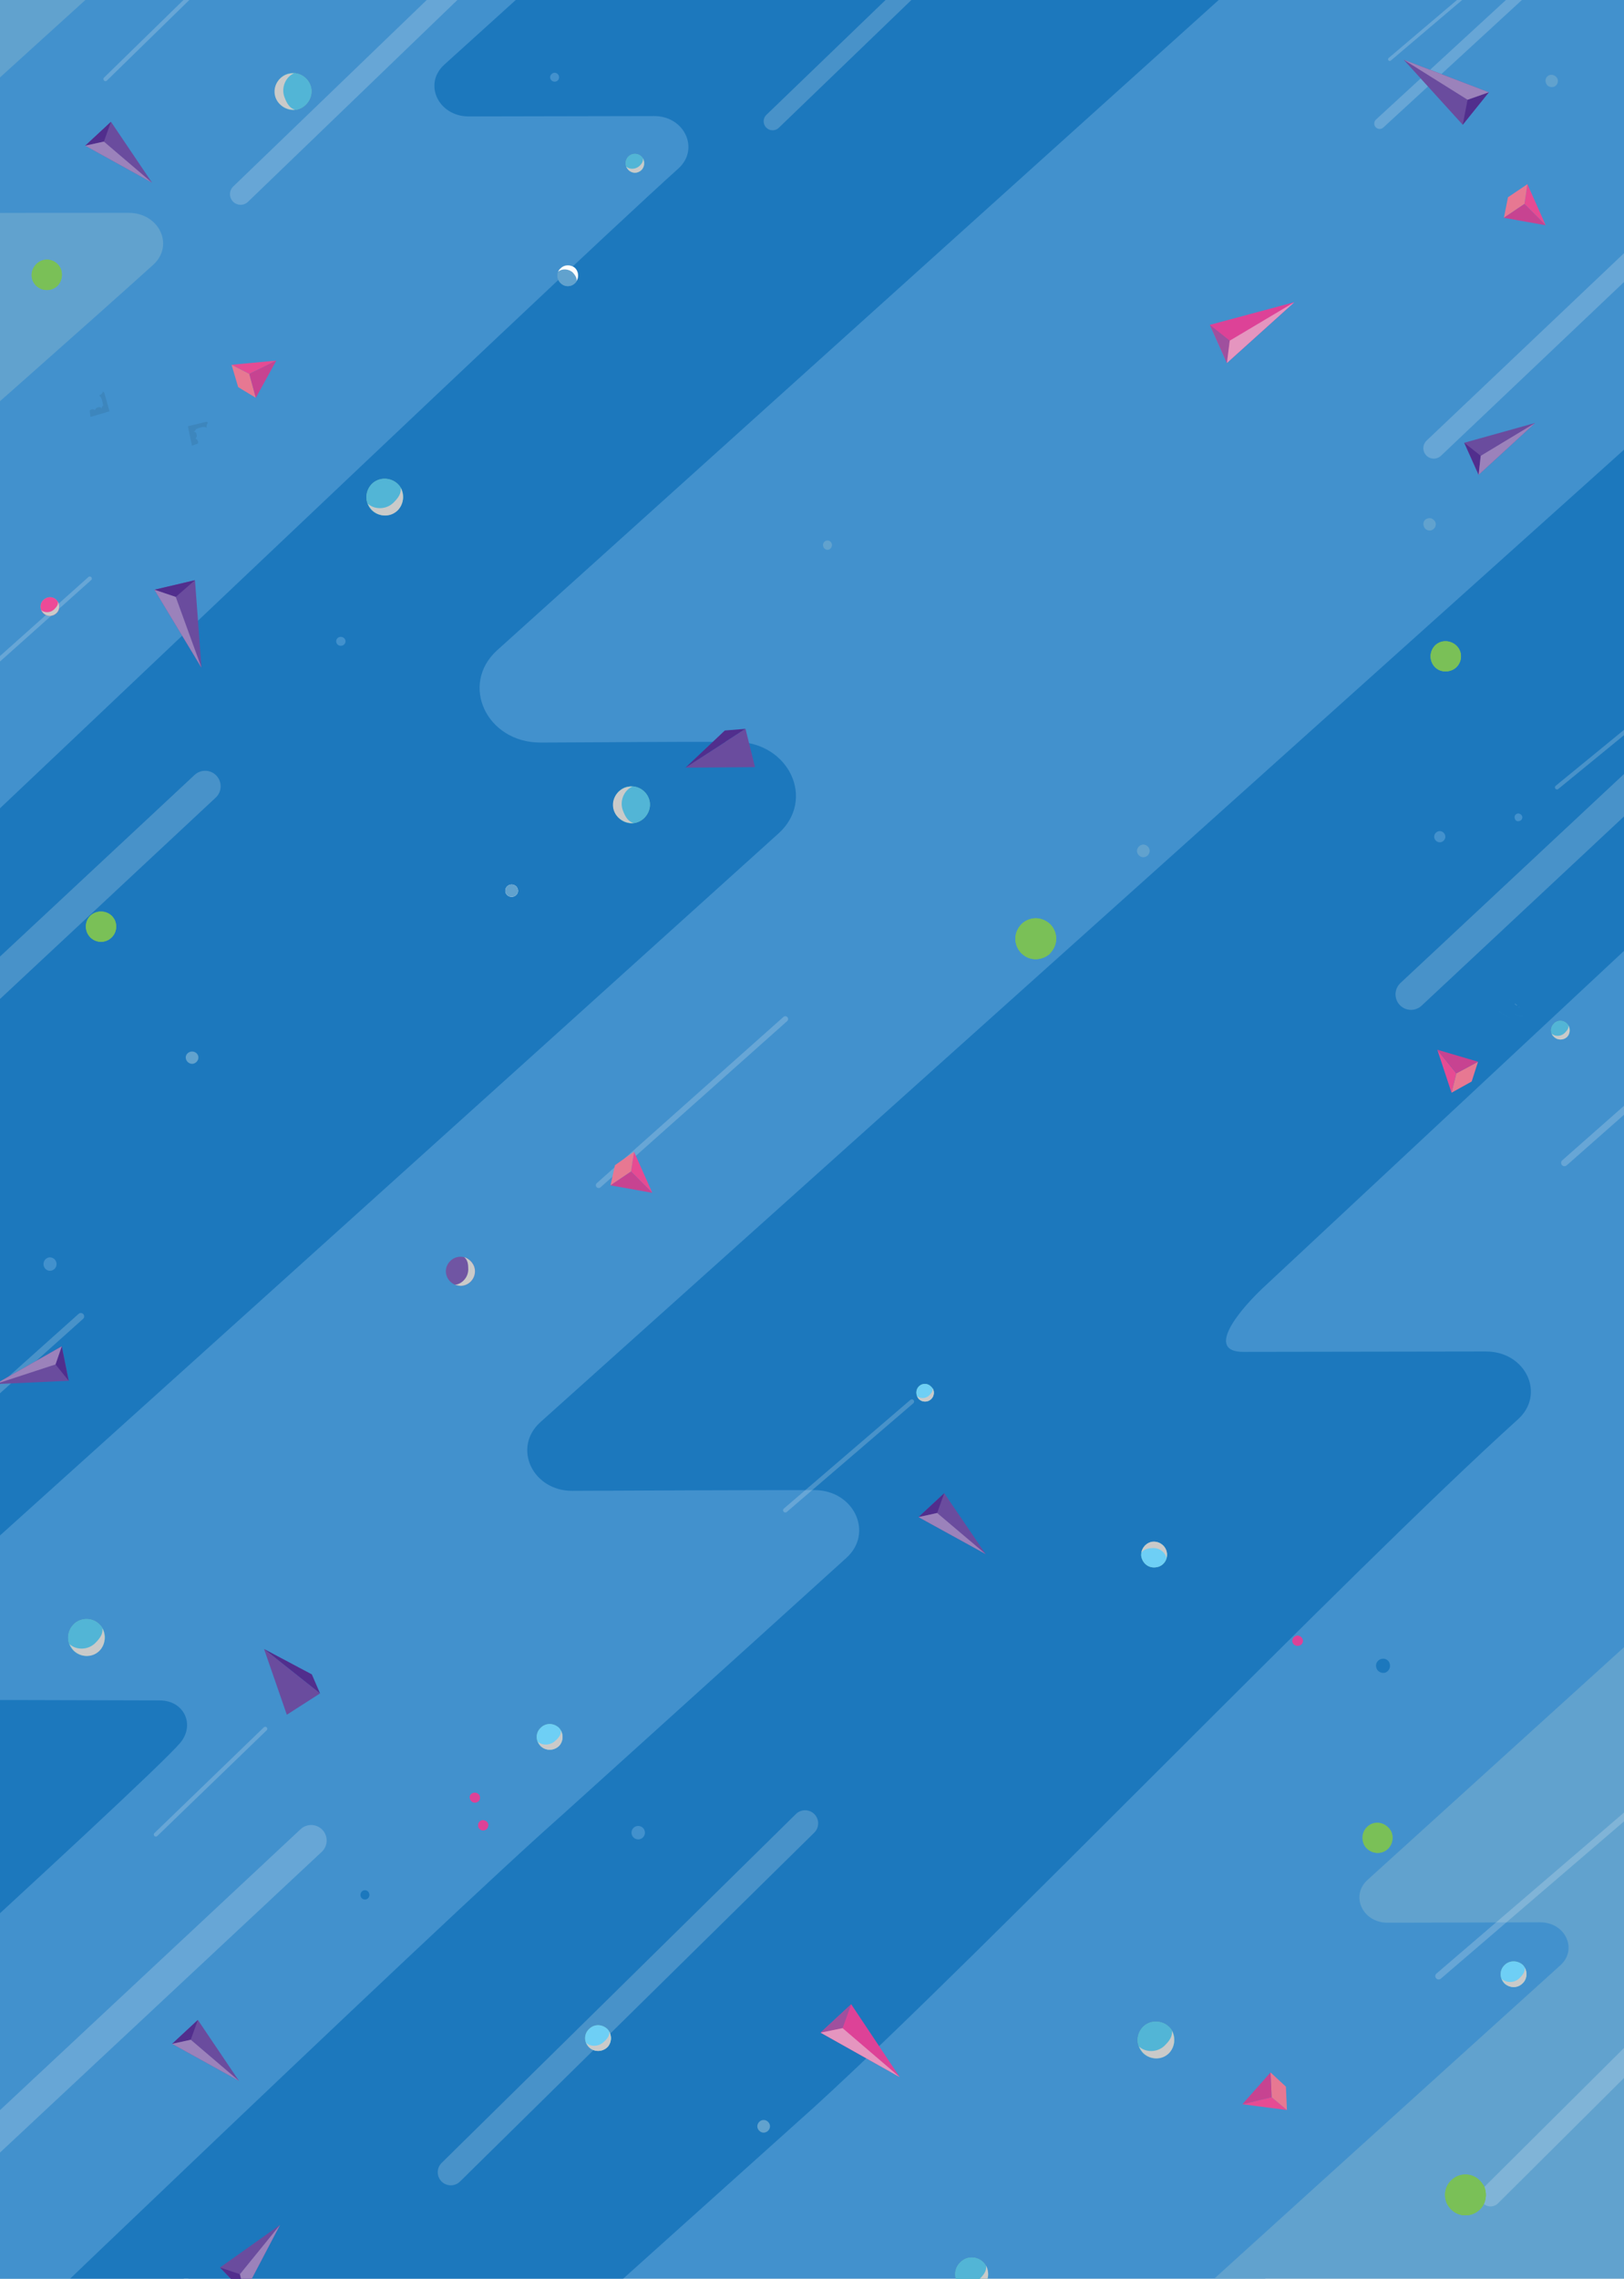 <svg xmlns="http://www.w3.org/2000/svg" width="435" height="610" fill="none" viewBox="0 0 435 610">
  <rect x="0" y="0" width="435" height="610" fill="#333333" stroke="none"/>
  <g class="Property 1=junio" clip-path="url(#a)">
    <path fill="#fff" d="M0 0h435v610H0z"/>
    <g class="Fondo" clip-path="url(#b)">
      <path fill="#FDFDFD" d="M0 0h435v610H0z"/>
      <path fill="#4291CD" d="M448 587.1H3V-23h445v610.1Z" class="fondo"/>
      <g class="ondas">
        <g class="&lt;Group&gt;">
          <g class="Clip path group">
            <mask id="c" width="448" height="626" x="-7" y="-6" class="c" maskUnits="userSpaceOnUse" style="mask-type:luminance">
              <g class="cp6">
                <path fill="#fff" d="M440.06 619.87H-6.12V-5.2h446.18v625.07Z" class="Vector"/>
              </g>
            </mask>
            <g class="&lt;Clip Group&gt;" mask="url(#c)">
              <path fill="#1C78BD" d="M-196.95 867.57c57.6-56.3 187.8-182.1 245.5-237.9 9.5-9.2 2.7-24.7-10.7-24.7-24.6 0-57.2.1-81.9.2-13.5.1-9.2-26.6.3-35.8l345.1-334.6c.2-.2 107.1-84 .4-51.7l-92.4-48c0 .3-153.2 151.7-153.4 152l-287.6 279.4c-9.4 9.2-2.6 24.7 10.9 24.7 24.7-.1 57.3-.3 81.9-.2 13.4 0 20.2 15.5 10.8 24.6-57.7 55.9-199.1 192.8-256.8 249.1l187.9 2.9Z" class="&lt;Path&gt;"/>
              <path stroke="#FDFDFD" stroke-linecap="round" stroke-width="2" d="m364.15 23.17 64.5-57.3" class="&lt;Path&gt;" opacity=".1"/>
              <path fill="#61A2CE" d="M-121.05 386.87c46.2-42.1 144.9-200.5 191.1-242.2 7.6-6.9 2.2-18.5-8.6-18.5-19.7 0 29.2 2.1 9.4 2.2-10.8 0-16.3-11.6-8.7-18.5l230.5-209c.2-.2.3-.434.3-.7l-150.6-2.1c0 .2-21.6.5-21.8.7l-137.3 77.1-93.3 131.9c-7.6 6.9 19.4 18.5 30.2 18.4 19.9 0 46-.1 65.7-.1 10.8 0 16.2 11.6 8.6 18.5-46.2 41.7-159.6 144.2-205.8 186.3l90.3 56Z" class="&lt;Path&gt;"/>
              <path fill="#1C78BD" d="M32.15 409.17c46.2-42.1 219.9-198.4 266.2-240.2 7.5-6.8 2.1-18.5-8.7-18.5-19.7 0-74.4.1-94.3.2-10.8 0-16.2-11.6-8.7-18.5l230.6-209c.2-.2-17.5-.4-17.5-.7 0 0-189.7-1.6-189.9-1.4l-233.5 209c-7.6 6.9 33.8 18.5 44.6 18.4 19.9 0-21.3-.1-1.6-.1 10.8 0 4.3 11.6-3.2 18.5-46.3 41.7-107.2 144.2-153.5 186.3l169.5 56Z" class="&lt;Path&gt;"/>
              <path fill="#4291CD" d="M333.05 615.27c56.7-51.7 212.5-193.7 269.2-245 9.3-8.4 2.6-22.6-10.6-22.6-24.2-.1-115.4 0-139.8.1-13.2.1-19.9-14.2-10.6-22.6l282.8-256.4c.2-.2.4-.6.4-.9l-184.8-2.6c0 .3-.1.6-.4.8l-282.8 256.5c-9.3 8.4-2.6 22.6 10.6 22.6 24.4-.1 14.8-.2 39-.2 13.3 0 19.9 14.3 10.6 22.7-56.7 51.2-212.5 193.3-269.2 245l285.6 2.6Z" class="&lt;Path&gt;"/>
              <path stroke="#FDFDFD" stroke-linecap="round" stroke-width="5.4" d="m241.85 527.47 83.4-74.2" class="&lt;Path&gt;" opacity=".2"/>
              <path fill="#61A2CE" d="M407.35 643.37c28.8-26.2 99.3-89.9 128.1-115.9 4.7-4.3 1.3-11.5-5.4-11.5-12.3 0-52.3 0-64.6.1-6.7 0-10.1-7.2-5.4-11.5l143.4-130.1c.133-.133.233-.267.3-.4l-93.8-1.3c0 .133-.067.267-.2.4l-143.4 130c-4.8 4.3-1.3 11.6 5.4 11.5 12.3 0 28.6-.1 40.8-.1 6.8 0 10.1 7.3 5.4 11.5-28.8 26-99.3 89.8-128.1 116l117.5 1.3Z" class="&lt;Path&gt;"/>
              <path fill="#4291CD" d="M-64.55 276.97c34.9-31.8 211.3-200.4 246.3-231.9 5.7-5.2 1.6-14-6.5-14-14.9 0-34.7.1-49.7.1-8.1 0-12.3-8.7-6.5-13.9l144.3-130.5c.2-.134.3-.3.3-.5l-113.9-1.7c0 .2-.067.4-.2.6l-174.2 157.9c-5.8 5.2-1.6 14 6.5 14 15-.1 37.7-.1 52.6-.1 8.2 0 12.3 8.7 6.6 13.9-35 31.6-123.7 109-158.6 140.8l53 65.3Zm739.2-489.5-32.9-88.8c0 .3-149.3 151.7-149.5 152l-359.1 323.4c-10.1 9.2-2.8 24.7 11.6 24.7 26.5-.1 25.8-.2 52.2-.2 14.4 0 21.7 15.5 11.5 24.6-60.1 54.3-244.6 220.4-244.6 220.4-4.7 4.2-1.3 11.5 5.4 11.4 12.3 0 61.2.2 73.5.2 6.7 0 9.6 6.7 5.4 11.5-9.7 11.2-134.1 123.9-134.1 123.9l74.7 26c9.8-8.9 16.1 15.9 35.2-.6l68.2-63.5c61.8-56.3 333.4-314.6 395.3-370.4 10.1-9.2-17.9-24.7-32.4-24.7-26.3 0-88 .1-114.5.2-14.4.1-21.7-15.5-11.6-24.6l369.9-334.6c.2-.2 90.2-43.2-24.2-10.9Z" class="&lt;Path&gt;"/>
              <path fill="#1C78BD" d="M218.15 563.97c45.6-41.6 142.7-142.7 188.4-184 7.5-6.7 2.2-18.2-8.5-18.2-19.5 0-45.3.1-64.9.1-10.6.1-1.2-11.4 6.3-18.2l227.7-212.4c.2-.2.3 5.6.3 5.3l-87.1-57c0 .3-335.7 301.2-335.7 301.2-7.4 6.8-2 18.3 8.6 18.3 19.6-.1 45.4-.2 64.9-.2 10.6 0 16 11.5 8.5 18.2-14.1 12.8-34.6 31.3-57.4 51.9-7.9 7.1-16 14.5-24.3 21.9-45.5 41.2-203.8 193.5-203.8 193.5l142.1.7 134.9-121.1Z" class="&lt;Path&gt;"/>
              <g class="&lt;Group&gt;">
                <g class="&lt;Group&gt;" opacity=".1" style="mix-blend-mode:multiply">
                  <path fill="#61A2CE" d="m407.85 272.07-.1-.1c-1.1-.3-2-.6-2.9-.7.9.2 1.9.4 3 .8Zm-6.2-1.4c-.1 0-.1.1-.1.1.4.3 1.6 1.1 3.3 2-1.8-1-3-1.9-3.2-2v-.1Zm2.5-3.4s.2.4.7 1c-.4-.5-.6-.9-.7-1Z" class="&lt;Path&gt;"/>
                </g>
                <g class="&lt;Group&gt;" opacity=".2">
                  <path fill="#FDFDFD" d="M406.95 269.67h-.1v-.1h.1c.067.067.067.1 0 .1Z" class="&lt;Path&gt;"/>
                </g>
                <g class="&lt;Group&gt;" opacity=".2">
                  <path fill="#FDFDFD" d="m406.25 269.17-.5-.4v-.1h.1l.5.4v.1h-.1Z" class="&lt;Path&gt;"/>
                </g>
              </g>
            </g>
          </g>
        </g>
      </g>
      <g class="decorados">
        <path fill="#FDFDFD" d="M138.75 238.47c0 .9-.8 1.6-1.7 1.6-.9 0-1.7-.7-1.7-1.6 0-1 .8-1.7 1.7-1.7.9 0 1.7.7 1.7 1.7Z" class="&lt;Path&gt;"/>
        <path fill="#61A2CE" d="M222.85 145.87c0 .7-.5 1.3-1.2 1.3s-1.2-.6-1.2-1.3c0-.6.5-1.2 1.2-1.2s1.2.6 1.2 1.2Z" class="&lt;Path&gt;"/>
        <path stroke="#FDFDFD" stroke-linecap="round" stroke-width="5.6" d="m384.05 119.97 64.3-61" class="&lt;Path&gt;" opacity=".2"/>
        <path stroke="#FDFDFD" stroke-linecap="round" stroke-width="4.8" d="m206.95 32.47 92.4-89" class="&lt;Path&gt;" opacity=".2"/>
        <path stroke="#FDFDFD" stroke-linecap="round" stroke-width="8.3" d="m377.95 266.17 112.6-105.2" class="&lt;Path&gt;" opacity=".2"/>
        <path stroke="#FDFDFD" stroke-linecap="round" stroke-width="2.9" d="m369.55 33.07 38.6-35.5" class="&lt;Path&gt;" opacity=".2"/>
        <g class="&lt;Group&gt;">
          <path fill="#61A2CE" d="M414.05 22.07c-.3-.9.3-1.8 1.1-2 .9-.2 1.8.3 2.1 1.2.2.9-.3 1.8-1.2 2-.9.2-1.8-.3-2-1.2Z" class="&lt;Path&gt;"/>
        </g>
        <g class="&lt;Group&gt;">
          <path fill="#61A2CE" d="M381.35 140.77c-.3-.9.2-1.8 1.1-2 .9-.3 1.8.3 2.1 1.2.2.8-.3 1.7-1.2 2-.9.2-1.8-.3-2-1.2Z" class="&lt;Path&gt;"/>
        </g>
        <g class="&lt;Group&gt;">
          <path fill="#4291CD" d="M405.75 219.07c-.2-.6.1-1.1.7-1.3.5-.1 1.1.2 1.3.8.1.5-.2 1.1-.8 1.2-.5.2-1.1-.1-1.2-.7Z" class="&lt;Path&gt;"/>
        </g>
        <g class="&lt;Group&gt;">
          <path fill="#4291CD" d="M217.85 299.17c-.2-.7.2-1.4 1-1.6.7-.2 1.4.2 1.6.9.2.8-.2 1.5-.9 1.7-.8.2-1.5-.2-1.7-1Z" class="&lt;Path&gt;"/>
        </g>
        <g class="&lt;Group&gt;">
          <path fill="#4291CD" d="M359.65 529.67c-.2-.7.2-1.4.9-1.6.8-.2 1.5.2 1.7.9.2.8-.2 1.5-1 1.7-.7.2-1.4-.2-1.6-1Z" class="&lt;Path&gt;"/>
        </g>
        <g class="&lt;Group&gt;">
          <path fill="#1C78BD" d="M368.65 446.37c-.3-1 .3-2 1.3-2.3 1-.3 2.1.3 2.3 1.3.3 1-.3 2.1-1.3 2.4-1 .2-2.1-.4-2.3-1.4Z" class="&lt;Path&gt;"/>
        </g>
        <path stroke="#FDFDFD" stroke-linecap="round" stroke-width="8.3" d="m-40.35 299.37 95.3-88.9m-73.2 377.1 101.6-94.9" class="&lt;Path&gt;" opacity=".2"/>
        <g class="&lt;Group&gt;">
          <g class="&lt;Group&gt;">
            <path fill="#61A2CE" d="M150.15 75.77a2.81 2.81 0 0 1-.1-3.9c1.1-1.1 2.9-1.1 4-.1 1.1 1.1 1.1 2.9 0 4s-2.8 1.1-3.9 0Z" class="&lt;Path&gt;"/>
            <path fill="#61A2CE" d="M150.15 75.77a2.81 2.81 0 0 1-.1-3.9c1.1-1.1 2.9-1.1 4-.1 1.1 1.1 1.1 2.9 0 4s-2.8 1.1-3.9 0Z" class="&lt;Path&gt;"/>
            <g class="&lt;Group&gt;" style="mix-blend-mode:multiply">
              <g class="&lt;Group&gt;">
                <path fill="#FDFDFD" d="M153.45 72.97c.6.7 1.1 1.4 1 2.2.6-1 .5-2.5-.4-3.4-1.1-1-2.9-1-3.9.1-.3.2-.5.6-.7.9 1-.9 2.8-.9 4 .2Z" class="&lt;Path&gt;"/>
              </g>
            </g>
          </g>
        </g>
        <path fill="#61A2CE" d="M138.75 238.47c0 .9-.8 1.6-1.7 1.6-.9 0-1.7-.7-1.7-1.6 0-1 .8-1.7 1.7-1.7.9 0 1.7.7 1.7 1.7Z" class="&lt;Path&gt;"/>
        <path fill="#4291CD" d="M140.95 434.87c0 .9-.8 1.7-1.7 1.7-.9 0-1.6-.8-1.6-1.7 0-.9.7-1.7 1.6-1.7.9 0 1.7.8 1.7 1.7Z" class="&lt;Path&gt;"/>
        <path fill="#61A2CE" d="M53.15 283.07c0 .9-.8 1.7-1.7 1.7-.9 0-1.7-.8-1.7-1.7 0-.9.8-1.6 1.7-1.6.9 0 1.7.7 1.7 1.6Zm153.1 286.1c0 .9-.8 1.7-1.7 1.7-.9 0-1.7-.8-1.7-1.7 0-.9.8-1.7 1.7-1.7.9 0 1.7.8 1.7 1.7Zm178.1 18.6c0 .9-.7 1.6-1.6 1.6-1 0-1.7-.7-1.7-1.6 0-1 .7-1.7 1.7-1.7.9 0 1.6.7 1.6 1.7Z" class="&lt;Path&gt;"/>
        <path fill="#4291CD" d="M387.15 223.97c0 .8-.7 1.5-1.5 1.5s-1.5-.7-1.5-1.5.7-1.5 1.5-1.5 1.5.7 1.5 1.5Z" class="&lt;Path&gt;"/>
        <path fill="#61A2CE" d="M307.95 227.77c0 .9-.8 1.7-1.7 1.7-.9 0-1.7-.8-1.7-1.7 0-.9.8-1.7 1.7-1.7.9 0 1.7.8 1.7 1.7Z" class="&lt;Path&gt;"/>
        <path fill="#4291CD" d="M71.95 102.37c0 1-.8 1.8-1.8 1.8s-1.8-.8-1.8-1.8.8-1.8 1.8-1.8 1.8.8 1.8 1.8Zm-56.8 236c0 1-.8 1.8-1.8 1.8-.9 0-1.7-.8-1.7-1.8s.8-1.8 1.7-1.8c1 0 1.8.8 1.8 1.8Zm157.6 152.2c0 1-.8 1.8-1.8 1.8s-1.8-.8-1.8-1.8.8-1.8 1.8-1.8 1.8.8 1.8 1.8Zm195.3-406.8c0 .7-.5 1.2-1.2 1.2-.6 0-1.2-.5-1.2-1.2s.6-1.2 1.2-1.2c.7 0 1.2.5 1.2 1.2Zm-218.3-63.1c0 .7-.5 1.2-1.2 1.2-.6 0-1.2-.5-1.2-1.2 0-.6.6-1.2 1.2-1.2.7 0 1.2.6 1.2 1.2Zm-96.5 11.5c0 .7-.5 1.2-1.2 1.2s-1.2-.5-1.2-1.2.5-1.2 1.2-1.2 1.2.5 1.2 1.2Zm39.3 139.5c0 .7-.6 1.2-1.3 1.2-.6 0-1.2-.5-1.2-1.2s.6-1.2 1.2-1.2c.7 0 1.3.5 1.3 1.2Z" class="&lt;Path&gt;"/>
        <path fill="#1C78BD" d="M98.95 507.27c0 .6-.5 1.2-1.2 1.2s-1.2-.6-1.2-1.2c0-.7.5-1.3 1.2-1.3s1.2.6 1.2 1.3Z" class="&lt;Path&gt;"/>
        <path stroke="#FDFDFD" stroke-linecap="round" stroke-width="1.1" d="m28.25 21.17 30.3-29.6m-63.4 189.1 28.9-25.8" class="&lt;Path&gt;" opacity=".2"/>
        <path stroke="#FDFDFD" stroke-linecap="round" stroke-width=".9" d="m372.25 15.87 19.8-16.8" class="&lt;Path&gt;" opacity=".2"/>
        <path stroke="#FDFDFD" stroke-linecap="round" stroke-width="1.5" d="m160.35 317.27 50-44.5" class="&lt;Path&gt;" opacity=".2"/>
        <path stroke="#FDFDFD" stroke-linecap="round" stroke-width="1.8" d="m419.05 311.27 49.9-44m-491.1 124.3 43.8-39.2m363.7 176.6 76.7-65.8" class="&lt;Path&gt;" opacity=".2"/>
        <path stroke="#FDFDFD" stroke-linecap="round" stroke-width="1.2" d="m210.35 404.27 33.9-29.1" class="&lt;Path&gt;" opacity=".2"/>
        <path stroke="#FDFDFD" stroke-linecap="round" stroke-width="1.1" d="m41.75 491.07 29.3-28.3" class="&lt;Path&gt;" opacity=".2"/>
        <path stroke="#FDFDFD" stroke-linecap="round" stroke-width="5.7" d="m64.45 51.97 92.4-89" class="&lt;Path&gt;" opacity=".2"/>
        <path stroke="#FDFDFD" stroke-linecap="round" stroke-width="1.1" d="m417.05 210.77 22-18" class="&lt;Path&gt;" opacity=".2"/>
        <path stroke="#FDFDFD" stroke-linecap="round" stroke-width="5.7" d="m399.25 587.77 89.5-89" class="&lt;Path&gt;" opacity=".2"/>
        <path stroke="#FDFDFD" stroke-linecap="round" stroke-width="7" d="m120.75 581.47 94.9-93.4" class="&lt;Path&gt;" opacity=".2"/>
      </g>
    </g>
    <g class="decorado" clip-path="url(#d)">
      <g class="&lt;Group&gt;">
        <path fill="#6A4C9E" d="m64 557-11-16.3-6.9 6.4L64 557Z" class="&lt;Path&gt;"/>
        <path fill="#512E8D" d="m53 540.7-1.9 5.3-5 1.1 6.9-6.4Z" class="&lt;Path&gt;"/>
        <path fill="#9B82BB" d="m64 557-12.9-11-5 1.1L64 557Z" class="&lt;Path&gt;"/>
      </g>
      <g class="&lt;Group&gt;">
        <path fill="#6A4C9E" d="m-1.243 370.499 19.644-.884-1.861-9.226-17.783 10.11Z" class="&lt;Path&gt;"/>
        <path fill="#512E8D" d="m18.401 369.615-3.53-4.386 1.668-4.84 1.862 9.226Z" class="&lt;Path&gt;"/>
        <path fill="#9B82BB" d="m-1.243 370.499 16.113-5.27 1.67-4.84-17.783 10.11Z" class="&lt;Path&gt;"/>
      </g>
      <g class="&lt;Group&gt;">
        <g class="&lt;Group&gt;">
          <g class="&lt;Group&gt;">
            <g class="&lt;Group&gt;" opacity=".4">
              <path fill="#050505" d="M24.026 109.9s.7-.7 1.4-.1c0 0 .1-.6.9-.8.8-.1.9.4.9.4s0-.6.4-.8c0 0 0-.4-.3-1.5s-.8-1.2-.8-1.2 1-.4 1-1.1l.4.3 1.4 5-5.1 1.5-.2-1.7Z" class="&lt;Path&gt;" opacity=".2" style="mix-blend-mode:multiply"/>
            </g>
          </g>
        </g>
        <g class="&lt;Group&gt;">
          <g class="&lt;Group&gt;">
            <g class="&lt;Group&gt;" opacity=".4">
              <g class="&lt;Group&gt;" opacity=".2" style="mix-blend-mode:multiply">
                <g class="&lt;Group&gt;">
                  <path fill="#050505" d="M53.026 118.7s.2-1-.7-1.3c0 0 .6-.4.3-1.2-.2-.8-.8-.6-.8-.6s.6-.3.6-.7c0 0 .3-.2 1.4-.5 1.1-.3 1.5.1 1.5.1s-.1-1 .4-1.3l-.4-.3-5 1.2 1.1 5.2 1.6-.6Z" class="&lt;Path&gt;"/>
                </g>
              </g>
            </g>
          </g>
        </g>
      </g>
      <g class="&lt;Group&gt;">
        <path fill="#DD4297" d="M346.226 438.9c-.2.7.2 1.4 1 1.6.7.2 1.5-.2 1.7-.9.2-.8-.3-1.5-1-1.7-.7-.2-1.5.2-1.7 1Z" class="&lt;Path&gt;"/>
      </g>
      <g class="&lt;Group&gt;">
        <path fill="#DD4297" d="M128.126 488.2c-.2.8.2 1.5.9 1.7.8.2 1.5-.2 1.7-1 .2-.7-.2-1.4-1-1.6-.7-.2-1.4.2-1.6.9Z" class="&lt;Path&gt;"/>
      </g>
      <g class="&lt;Group&gt;">
        <path fill="#DD4297" d="m241 556-13-19.5-8.2 7.6L241 556Z" class="&lt;Path&gt;"/>
        <path fill="#9F509E" d="m228 536.5-2.3 6.4-5.9 1.2 8.2-7.6Z" class="&lt;Path&gt;"/>
        <path fill="#E595BF" d="m241 556-15.3-13.1-5.9 1.2L241 556Z" class="&lt;Path&gt;"/>
      </g>
      <g class="&lt;Group&gt;">
        <path fill="#DD4297" d="m346.705 80.889-22.636 6.07 4.573 10.202 18.063-16.272Z" class="&lt;Path&gt;"/>
        <path fill="#9F509E" d="m324.069 86.958 5.327 4.23-.754 5.973-4.573-10.203Z" class="&lt;Path&gt;"/>
        <path fill="#E595BF" d="m346.705 80.889-17.309 10.298-.754 5.974 18.063-16.272Z" class="&lt;Path&gt;"/>
      </g>
      <g class="&lt;Group&gt;">
        <g class="&lt;Group&gt;">
          <path fill="#74C3AE" d="M144.826 462.5c-1.4 1.3-1.4 3.5-.1 4.8 1.4 1.4 3.6 1.4 4.9.1 1.4-1.3 1.4-3.5.1-4.9-1.4-1.3-3.5-1.4-4.9 0Z" class="&lt;Path&gt;"/>
          <path fill="#6ECFF5" d="M144.826 462.5c-1.4 1.3-1.4 3.5-.1 4.8 1.4 1.4 3.6 1.4 4.9.1 1.4-1.3 1.4-3.5.1-4.9-1.4-1.3-3.5-1.4-4.9 0Z" class="&lt;Path&gt;"/>
          <g class="&lt;Group&gt;" style="mix-blend-mode:multiply">
            <g class="&lt;Group&gt;">
              <path fill="#CACAC9" d="M148.826 465.9c.9-.8 1.5-1.6 1.4-2.7.7 1.3.6 3.1-.5 4.2-1.4 1.3-3.6 1.3-4.9 0-.3-.3-.6-.9-.8-1.2 1.2 1.1 3.4 1.1 4.8-.3Z" class="&lt;Path&gt;"/>
            </g>
          </g>
        </g>
      </g>
      <g class="&lt;Group&gt;">
        <path fill="#7AC057" d="M388.723 583.638c-2.2 2.1-2.2 5.599-.1 7.699 2.1 2.2 5.6 2.2 7.7.1 2.2-2.1 2.2-5.599.1-7.699-2.1-2.2-5.6-2.2-7.7-.1Z" class="&lt;Path&gt;"/>
        <path fill="#7AC057" d="M388.723 583.638c-2.2 2.1-2.2 5.599-.1 7.699 2.1 2.2 5.6 2.2 7.7.1 2.2-2.1 2.2-5.599.1-7.699-2.1-2.2-5.6-2.2-7.7-.1Z" class="&lt;Path&gt;"/>
        <g class="&lt;Group&gt;" style="mix-blend-mode:multiply">
          <g class="&lt;Group&gt;">
            <path fill="#7AC057" d="M395.123 589.138c1.3-1.3 2.4-2.6 2.2-4.4 1.1 2.1.9 4.999-.9 6.699-2.2 2.1-5.6 2.1-7.7-.1-.5-.4-1-1.3-1.3-1.8 1.9 1.7 5.5 1.801 7.7-.399Z" class="&lt;Path&gt;"/>
          </g>
        </g>
      </g>
      <g class="&lt;Group&gt;">
        <path fill="#7AC057" d="M280.194 246.567c-2.61-1.562-5.983-.631-7.449 1.952-1.562 2.609-.632 5.983 1.951 7.449 2.61 1.562 5.984.631 7.449-1.952 1.562-2.609.632-5.983-1.951-7.449Z" class="&lt;Path&gt;"/>
        <path fill="#7AC057" d="M280.194 246.567c-2.61-1.562-5.983-.631-7.449 1.952-1.562 2.609-.632 5.983 1.951 7.449 2.61 1.562 5.984.631 7.449-1.952 1.562-2.609.632-5.983-1.951-7.449Z" class="&lt;Path&gt;"/>
        <g class="&lt;Group&gt;" style="mix-blend-mode:multiply">
          <g class="&lt;Group&gt;">
            <path fill="#7AC057" d="M276.594 254.199c1.599.908 3.145 1.622 4.827.951-1.732 1.619-4.58 2.197-6.698.914-2.61-1.562-3.514-4.839-1.952-7.449.253-.588.987-1.31 1.39-1.732-1.134 2.284-.273 5.781 2.433 7.316Z" class="&lt;Path&gt;"/>
          </g>
        </g>
      </g>
      <g class="&lt;Group&gt;">
        <path fill="#7AC057" d="M366.148 489.048a4.077 4.077 0 0 0-.1 5.701c1.6 1.6 4.1 1.6 5.7.1 1.6-1.6 1.7-4.201.1-5.701-1.6-1.6-4.1-1.7-5.7-.1Z" class="&lt;Path&gt;"/>
        <g class="&lt;Group&gt;" style="mix-blend-mode:multiply">
          <g class="&lt;Group&gt;">
            <path fill="#7AC057" d="M370.848 493.149c1-1 1.8-2.001 1.6-3.201.9 1.5.7 3.601-.6 4.901-1.6 1.6-4.2 1.5-5.7-.1-.4-.3-.8-.9-.9-1.4 1.4 1.4 4 1.4 5.6-.2Z" class="&lt;Path&gt;"/>
          </g>
        </g>
      </g>
      <g class="&lt;Group&gt;">
        <path fill="#7AC057" d="M9.726 70.7c-1.6 1.6-1.7 4.1-.1 5.7 1.6 1.6 4.1 1.6 5.7.1 1.6-1.6 1.7-4.2.1-5.8-1.6-1.6-4.1-1.6-5.7 0Z" class="&lt;Path&gt;"/>
        <path fill="#7AC057" d="M9.726 70.7c-1.6 1.6-1.7 4.1-.1 5.7 1.6 1.6 4.1 1.6 5.7.1 1.6-1.6 1.7-4.2.1-5.8-1.6-1.6-4.1-1.6-5.7 0Z" class="&lt;Path&gt;"/>
        <g class="&lt;Group&gt;" style="mix-blend-mode:multiply">
          <g class="&lt;Group&gt;">
            <path fill="#7AC057" d="M14.426 74.8c1-1 1.8-2 1.6-3.3.8 1.6.7 3.7-.6 5-1.6 1.6-4.2 1.5-5.8-.1-.3-.3-.7-.9-.9-1.4 1.4 1.3 4.1 1.4 5.7-.2Z" class="&lt;Path&gt;"/>
          </g>
        </g>
      </g>
      <g class="&lt;Group&gt;">
        <path fill="#7AC057" d="M389.282 172.209c-1.968-1.117-4.404-.548-5.521 1.42a4.076 4.076 0 0 0 1.42 5.521c1.968 1.117 4.501.522 5.617-1.446 1.117-1.968.452-4.378-1.516-5.495Z" class="&lt;Path&gt;"/>
        <path fill="#7AC057" d="M389.282 172.209c-1.968-1.117-4.404-.548-5.521 1.42a4.076 4.076 0 0 0 1.42 5.521c1.968 1.117 4.501.522 5.617-1.446 1.117-1.968.452-4.378-1.516-5.495Z" class="&lt;Path&gt;"/>
        <g class="&lt;Group&gt;" style="mix-blend-mode:multiply">
          <g class="&lt;Group&gt;">
            <path fill="#7AC057" d="M386.58 177.83c1.23.698 2.407 1.204 3.607.665-1.33 1.197-3.381 1.659-4.98.752-1.967-1.117-2.563-3.65-1.446-5.618.21-.369.682-.914 1.11-1.24-.88 1.695-.259 4.325 1.709 5.441Z" class="&lt;Path&gt;"/>
          </g>
        </g>
      </g>
      <g class="&lt;Group&gt;">
        <path fill="#7AC057" d="M24.2 245.113c-1.6 1.6-1.6 4.2 0 5.8 1.5 1.5 4.1 1.6 5.7 0 1.6-1.6 1.6-4.1.1-5.7-1.6-1.6-4.2-1.6-5.8-.1Z" class="&lt;Path&gt;"/>
        <path fill="#7AC057" d="M24.2 245.113c-1.6 1.6-1.6 4.2 0 5.8 1.5 1.5 4.1 1.6 5.7 0 1.6-1.6 1.6-4.1.1-5.7-1.6-1.6-4.2-1.6-5.8-.1Z" class="&lt;Path&gt;"/>
        <g class="&lt;Group&gt;" style="mix-blend-mode:multiply">
          <g class="&lt;Group&gt;">
            <path fill="#7AC057" d="M29 249.213c1-1 1.7-1.9 1.6-3.2.8 1.5.7 3.601-.7 4.901-1.6 1.6-4.1 1.6-5.7 0-.3-.4-.7-1.001-.9-1.401 1.4 1.3 4 1.3 5.7-.3Z" class="&lt;Path&gt;"/>
          </g>
        </g>
      </g>
      <g class="&lt;Group&gt;">
        <path fill="#74C3AE" d="M99.624 129.524c-1.9 1.9-2 5-.1 7 1.9 1.9 5.1 1.9 7 0 1.9-1.9 2-5 .1-6.9-1.9-1.9-5.1-2-7-.1Z" class="&lt;Path&gt;"/>
        <path fill="#52B5D6" d="M99.624 129.524c-1.9 1.9-2 5-.1 7 1.9 1.9 5.1 1.9 7 0 1.9-1.9 2-5 .1-6.9-1.9-1.9-5.1-2-7-.1Z" class="&lt;Path&gt;"/>
        <g class="&lt;Group&gt;" style="mix-blend-mode:multiply">
          <g class="&lt;Group&gt;">
            <path fill="#CACAC9" d="M105.424 134.524c1.2-1.2 2.1-2.4 1.9-3.9 1 1.8.8 4.4-.8 6-1.9 1.9-5 1.8-6.9-.1-.4-.4-.9-1.2-1.1-1.7 1.7 1.6 4.9 1.7 6.9-.3Z" class="&lt;Path&gt;"/>
          </g>
        </g>
      </g>
      <g class="&lt;Group&gt;">
        <path fill="#74C3AE" d="M83.141 22.793c-.958-2.51-3.746-3.869-6.348-2.952-2.51.958-3.818 3.878-2.86 6.389.957 2.51 3.745 3.869 6.256 2.911 2.51-.958 3.91-3.837 2.952-6.348Z" class="&lt;Path&gt;"/>
        <path fill="#52B5D6" d="M83.141 22.793c-.958-2.51-3.746-3.869-6.348-2.952-2.51.958-3.818 3.878-2.86 6.389.957 2.51 3.745 3.869 6.256 2.911 2.51-.958 3.91-3.837 2.952-6.348Z" class="&lt;Path&gt;"/>
        <g class="&lt;Group&gt;" style="mix-blend-mode:multiply">
          <g class="&lt;Group&gt;">
            <path fill="#CACAC9" d="M76.207 26.043c.605 1.586 1.332 2.898 2.783 3.328-2.052.177-4.343-1.068-5.15-3.182-.957-2.51.401-5.3 2.912-6.257.529-.201 1.463-.33 2-.309-2.154.898-3.553 3.777-2.545 6.42Z" class="&lt;Path&gt;"/>
          </g>
        </g>
      </g>
      <g class="&lt;Group&gt;">
        <path fill="#DD4297" d="M346.226 438.9c-.2.7.2 1.4 1 1.6.7.2 1.5-.2 1.7-.9.2-.8-.3-1.5-1-1.7-.7-.2-1.5.2-1.7 1Z" class="&lt;Path&gt;"/>
      </g>
      <g class="&lt;Group&gt;">
        <path fill="#DD4297" d="M128.126 488.2c-.2.8.2 1.5.9 1.7.8.2 1.5-.2 1.7-1 .2-.7-.2-1.4-1-1.6-.7-.2-1.4.2-1.6.9Z" class="&lt;Path&gt;"/>
      </g>
      <g class="&lt;Group&gt;">
        <g class="&lt;Group&gt;">
          <path fill="#74C3AE" d="M157.789 543.125c-1.4 1.3-1.4 3.5-.1 4.8 1.4 1.4 3.6 1.4 4.9.1 1.4-1.3 1.4-3.5.1-4.9-1.4-1.3-3.5-1.4-4.9 0Z" class="&lt;Path&gt;"/>
          <path fill="#6ECFF5" d="M157.789 543.125c-1.4 1.3-1.4 3.5-.1 4.8 1.4 1.4 3.6 1.4 4.9.1 1.4-1.3 1.4-3.5.1-4.9-1.4-1.3-3.5-1.4-4.9 0Z" class="&lt;Path&gt;"/>
          <g class="&lt;Group&gt;" style="mix-blend-mode:multiply">
            <g class="&lt;Group&gt;">
              <path fill="#CACAC9" d="M161.789 546.525c.9-.8 1.5-1.6 1.4-2.7.7 1.3.6 3.1-.5 4.2-1.4 1.3-3.6 1.3-4.9 0-.3-.3-.6-.9-.8-1.2 1.2 1.1 3.4 1.1 4.8-.3Z" class="&lt;Path&gt;"/>
            </g>
          </g>
        </g>
      </g>
      <g class="&lt;Group&gt;">
        <g class="&lt;Group&gt;">
          <path fill="#74C3AE" d="M309.547 419.548c1.903-.164 3.257-1.897 3.032-3.722-.241-1.965-1.975-3.319-3.8-3.095-1.904.164-3.258 1.898-3.094 3.801.303 1.886 1.897 3.258 3.862 3.016Z" class="&lt;Path&gt;"/>
          <path fill="#6ECFF5" d="M309.547 419.548c1.903-.164 3.257-1.897 3.032-3.722-.241-1.965-1.975-3.319-3.8-3.095-1.904.164-3.258 1.898-3.094 3.801.303 1.886 1.897 3.258 3.862 3.016Z" class="&lt;Path&gt;"/>
          <g class="&lt;Group&gt;" style="mix-blend-mode:multiply">
            <g class="&lt;Group&gt;">
              <path fill="#CACAC9" d="M308.486 414.406c-1.201.077-2.166.338-2.765 1.266.249-1.455 1.435-2.812 2.979-3.002 1.904-.163 3.638 1.191 3.862 3.015.052.421-.08 1.079-.107 1.438-.269-1.605-2.004-2.959-3.969-2.717Z" class="&lt;Path&gt;"/>
            </g>
          </g>
        </g>
      </g>
      <g class="&lt;Group&gt;">
        <g class="&lt;Group&gt;">
          <path fill="#74C3AE" d="M403.026 526c-1.4 1.3-1.4 3.5-.1 4.9 1.4 1.3 3.5 1.3 4.9 0 1.4-1.3 1.4-3.5.1-4.9-1.4-1.3-3.6-1.3-4.9 0Z" class="&lt;Path&gt;"/>
          <path fill="#6ECFF5" d="M403.026 526c-1.4 1.3-1.4 3.5-.1 4.9 1.4 1.3 3.5 1.3 4.9 0 1.4-1.3 1.4-3.5.1-4.9-1.4-1.3-3.6-1.3-4.9 0Z" class="&lt;Path&gt;"/>
          <g class="&lt;Group&gt;" style="mix-blend-mode:multiply">
            <g class="&lt;Group&gt;">
              <path fill="#CACAC9" d="M407.026 529.5c.9-.9 1.5-1.7 1.4-2.8.7 1.3.6 3.1-.6 4.2-1.3 1.4-3.5 1.3-4.8 0-.3-.3-.6-.8-.8-1.2 1.2 1.1 3.4 1.2 4.8-.2Z" class="&lt;Path&gt;"/>
            </g>
          </g>
        </g>
      </g>
      <g class="&lt;Group&gt;">
        <g class="&lt;Group&gt;">
          <path fill="#74C3AE" d="M246.126 371.1c-.9.9-.9 2.4 0 3.4.9.9 2.4.9 3.3 0 .9-.9 1-2.4 0-3.3-.9-1-2.4-1-3.3-.1Z" class="&lt;Path&gt;"/>
          <path fill="#6ECFF5" d="M246.126 371.1c-.9.9-.9 2.4 0 3.4.9.9 2.4.9 3.3 0 .9-.9 1-2.4 0-3.3-.9-1-2.4-1-3.3-.1Z" class="&lt;Path&gt;"/>
          <g class="&lt;Group&gt;" style="mix-blend-mode:multiply">
            <g class="&lt;Group&gt;">
              <path fill="#CACAC9" d="M248.926 373.5c.6-.6 1-1.1.9-1.9.5.9.4 2.2-.4 2.9-.9.9-2.4.9-3.3 0-.2-.2-.4-.6-.5-.8.8.7 2.3.8 3.3-.2Z" class="&lt;Path&gt;"/>
            </g>
          </g>
        </g>
      </g>
      <g class="&lt;Group&gt;">
        <path fill="#74C3AE" d="M306.202 542.524c-1.9 1.9-2 5-.1 7 1.9 1.9 5.1 1.9 7 0 1.9-1.9 2-5 .1-6.9-1.9-1.9-5.1-2-7-.1Z" class="&lt;Path&gt;"/>
        <path fill="#52B5D6" d="M306.202 542.524c-1.9 1.9-2 5-.1 7 1.9 1.9 5.1 1.9 7 0 1.9-1.9 2-5 .1-6.9-1.9-1.9-5.1-2-7-.1Z" class="&lt;Path&gt;"/>
        <g class="&lt;Group&gt;" style="mix-blend-mode:multiply">
          <g class="&lt;Group&gt;">
            <path fill="#CACAC9" d="M312.002 547.524c1.2-1.2 2.1-2.4 1.9-3.9 1 1.8.8 4.4-.8 6-1.9 1.9-5 1.8-6.9-.1-.4-.4-.9-1.2-1.1-1.7 1.7 1.6 4.9 1.7 6.9-.3Z" class="&lt;Path&gt;"/>
          </g>
        </g>
      </g>
      <g class="&lt;Group&gt;">
        <path fill="#74C3AE" d="M173.789 213.721c-.958-2.51-3.746-3.869-6.348-2.952-2.51.958-3.818 3.878-2.861 6.389.958 2.51 3.746 3.869 6.257 2.911 2.51-.958 3.91-3.837 2.952-6.348Z" class="&lt;Path&gt;"/>
        <path fill="#52B5D6" d="M173.789 213.721c-.958-2.51-3.746-3.869-6.348-2.952-2.51.958-3.818 3.878-2.861 6.389.958 2.51 3.746 3.869 6.257 2.911 2.51-.958 3.91-3.837 2.952-6.348Z" class="&lt;Path&gt;"/>
        <g class="&lt;Group&gt;" style="mix-blend-mode:multiply">
          <g class="&lt;Group&gt;">
            <path fill="#CACAC9" d="M166.855 216.971c.605 1.586 1.332 2.898 2.783 3.328-2.052.177-4.343-1.068-5.149-3.182-.958-2.511.401-5.299 2.911-6.257.529-.201 1.463-.331 2.001-.309-2.155.898-3.554 3.778-2.546 6.42Z" class="&lt;Path&gt;"/>
          </g>
        </g>
      </g>
      <g class="&lt;Group&gt;">
        <path fill="#DD4297" d="M125.826 480.8c-.1.8.3 1.5 1 1.7.7.2 1.5-.2 1.7-.9.2-.8-.2-1.5-1-1.7-.7-.2-1.5.2-1.7.9Z" class="&lt;Path&gt;"/>
      </g>
      <g class="&lt;Group&gt;">
        <path fill="#6A4C9E" d="m376 16 15.8 17.4 7-8.7L376 16Z" class="&lt;Path&gt;"/>
        <path fill="#512E8D" d="m391.8 33.4 1.3-6.7 5.7-2-7 8.7Z" class="&lt;Path&gt;"/>
        <path fill="#9B82BB" d="m376 16 17.1 10.7 5.7-2L376 16Z" class="&lt;Path&gt;"/>
      </g>
      <g class="&lt;Group&gt;">
        <path fill="#6A4C9E" d="m53.971 178.746-1.746-23.438-10.871 2.549 12.617 20.889Z" class="&lt;Path&gt;"/>
        <path fill="#512E8D" d="m52.225 155.308-5.147 4.481-5.724-1.932 10.871-2.549Z" class="&lt;Path&gt;"/>
        <path fill="#9B82BB" d="m53.971 178.746-6.893-18.957-5.724-1.932 12.617 20.889Z" class="&lt;Path&gt;"/>
      </g>
      <g class="&lt;Group&gt;">
        <path fill="#6A4C9E" d="m264.026 416-11.1-16.3-6.9 6.4 18 9.9Z" class="&lt;Path&gt;"/>
        <path fill="#512E8D" d="m252.926 399.7-1.9 5.3-5 1.1 6.9-6.4Z" class="&lt;Path&gt;"/>
        <path fill="#9B82BB" d="m264.026 416-13-11-5 1.1 18 9.9Z" class="&lt;Path&gt;"/>
      </g>
      <g class="&lt;Group&gt;">
        <path fill="#6A4C9E" d="m411.206 113.22-18.996 5.295 3.853 8.586 15.143-13.881Z" class="&lt;Path&gt;"/>
        <path fill="#512E8D" d="m392.21 118.515 4.412 3.498-.559 5.089-3.853-8.587Z" class="&lt;Path&gt;"/>
        <path fill="#9B82BB" d="m411.206 113.22-14.584 8.793-.559 5.088 15.143-13.881Z" class="&lt;Path&gt;"/>
      </g>
      <g class="&lt;Group&gt;">
        <path fill="#6A4C9E" d="m40.726 48.9-11-16.3-6.9 6.4 17.9 9.9Z" class="&lt;Path&gt;"/>
        <path fill="#512E8D" d="m29.726 32.6-1.9 5.3-5 1.1 6.9-6.4Z" class="&lt;Path&gt;"/>
        <path fill="#9B82BB" d="m40.726 48.9-12.9-11-5 1.1 17.9 9.9Z" class="&lt;Path&gt;"/>
      </g>
      <g class="&lt;Group&gt;">
        <path fill="#74C3AE" d="M257.226 605.6c-1.8 1.7-1.8 4.5-.1 6.2 1.7 1.8 4.5 1.8 6.3.1 1.7-1.7 1.7-4.5 0-6.3-1.7-1.7-4.5-1.8-6.2 0Z" class="&lt;Path&gt;"/>
        <path fill="#52B5D6" d="M257.226 605.6c-1.8 1.7-1.8 4.5-.1 6.2 1.7 1.8 4.5 1.8 6.3.1 1.7-1.7 1.7-4.5 0-6.3-1.7-1.7-4.5-1.8-6.2 0Z" class="&lt;Path&gt;"/>
        <g class="&lt;Group&gt;" style="mix-blend-mode:multiply">
          <g class="&lt;Group&gt;">
            <path fill="#CACAC9" d="M262.426 610c1-1 1.9-2.1 1.7-3.5.9 1.7.7 4-.7 5.4-1.7 1.7-4.5 1.7-6.3-.1-.3-.3-.7-1-.9-1.5 1.5 1.5 4.3 1.5 6.2-.3Z" class="&lt;Path&gt;"/>
          </g>
        </g>
      </g>
      <g class="&lt;Group&gt;">
        <path fill="#74C3AE" d="M19.726 434.8c-1.9 1.9-2 5-.1 7 1.9 1.9 5 1.9 7 0 1.9-1.9 2-5 .1-6.9-1.9-2-5.1-2-7-.1Z" class="&lt;Path&gt;"/>
        <path fill="#52B5D6" d="M19.726 434.8c-1.9 1.9-2 5-.1 7 1.9 1.9 5 1.9 7 0 1.9-1.9 2-5 .1-6.9-1.9-2-5.1-2-7-.1Z" class="&lt;Path&gt;"/>
        <g class="&lt;Group&gt;" style="mix-blend-mode:multiply">
          <g class="&lt;Group&gt;">
            <path fill="#CACAC9" d="M25.526 439.8c1.2-1.2 2.1-2.4 1.9-3.9 1 1.8.8 4.4-.8 6-1.9 1.9-5 1.8-6.9-.1-.4-.4-.9-1.2-1.1-1.7 1.7 1.6 4.9 1.7 6.9-.3Z" class="&lt;Path&gt;"/>
          </g>
        </g>
      </g>
      <g class="&lt;Group&gt;">
        <path fill="#74C3AE" d="M416.226 274c-1 1-1 2.5-.1 3.5 1 1 2.6 1 3.6.1 1-1 1-2.6 0-3.6s-2.6-1-3.5 0Z" class="&lt;Path&gt;"/>
        <path fill="#52B5D6" d="M416.226 274c-1 1-1 2.5-.1 3.5 1 1 2.6 1 3.6.1 1-1 1-2.6 0-3.6s-2.6-1-3.5 0Z" class="&lt;Path&gt;"/>
        <g class="&lt;Group&gt;" style="mix-blend-mode:multiply">
          <g class="&lt;Group&gt;">
            <path fill="#CACAC9" d="M419.126 276.5c.6-.6 1.1-1.2 1-2 .5 1 .4 2.3-.4 3.1-1 .9-2.6.9-3.5-.1-.3-.2-.5-.6-.6-.8.9.8 2.5.8 3.5-.2Z" class="&lt;Path&gt;"/>
          </g>
        </g>
      </g>
      <g class="&lt;Group&gt;">
        <path fill="#74C3AE" d="M168.326 41.9c-1 1-1 2.6 0 3.6.9.9 2.5 1 3.5 0s1-2.6 0-3.6c-.9-.9-2.5-1-3.5 0Z" class="&lt;Path&gt;"/>
        <path fill="#52B5D6" d="M168.326 41.9c-1 1-1 2.6 0 3.6.9.9 2.5 1 3.5 0s1-2.6 0-3.6c-.9-.9-2.5-1-3.5 0Z" class="&lt;Path&gt;"/>
        <g class="&lt;Group&gt;" style="mix-blend-mode:multiply">
          <g class="&lt;Group&gt;">
            <path fill="#CACAC9" d="M171.326 44.4c.6-.6 1-1.2.9-2 .5 1 .4 2.3-.4 3.1-1 1-2.5 1-3.5 0-.2-.3-.5-.6-.6-.9.9.8 2.5.8 3.6-.2Z" class="&lt;Path&gt;"/>
          </g>
        </g>
      </g>
      <g class="&lt;Group&gt;">
        <path fill="#74C3AE" d="M11.626 160.6c-1 .9-1 2.5-.1 3.5 1 1 2.6 1 3.6 0 1-.9 1-2.5 0-3.5-.9-1-2.5-1-3.5 0Z" class="&lt;Path&gt;"/>
        <path fill="#ED4A97" d="M11.626 160.6c-1 .9-1 2.5-.1 3.5 1 1 2.6 1 3.6 0 1-.9 1-2.5 0-3.5-.9-1-2.5-1-3.5 0Z" class="&lt;Path&gt;"/>
        <g class="&lt;Group&gt;" style="mix-blend-mode:multiply">
          <g class="&lt;Group&gt;">
            <path fill="#CACAC9" d="M14.526 163.1c.6-.6 1.1-1.2 1-2 .5.9.4 2.3-.4 3-1 1-2.6 1-3.5 0-.2-.2-.5-.6-.6-.8.9.8 2.5.8 3.5-.2Z" class="&lt;Path&gt;"/>
          </g>
        </g>
      </g>
      <g class="&lt;Group&gt;">
        <path fill="#6A4C9E" d="m85.726 453.3-8.9 5.7-6.1-17.6 15 11.9Z" class="&lt;Path&gt;"/>
        <path fill="#512E8D" d="m85.726 453.3-2.2-5.1-12.8-6.8 15 11.9Z" class="&lt;Path&gt;"/>
      </g>
      <g class="&lt;Group&gt;">
        <path fill="#6A4C9E" d="m199.684 195.09 2.55 10.257-18.627.142 16.077-10.399Z" class="&lt;Path&gt;"/>
        <path fill="#512E8D" d="m199.684 195.09-5.536.451-10.541 9.948 16.077-10.399Z" class="&lt;Path&gt;"/>
      </g>
      <g class="&lt;Group&gt;">
        <path fill="#E64B93" d="m385 281 5.1 6.3-1.3 5.2L385 281Z" class="&lt;Path&gt;"/>
        <path fill="#E77892" d="m395.9 284.2-5.8 3.1-1.3 5.2 5.4-3 1.7-5.3Z" class="&lt;Path&gt;"/>
        <path fill="#C74391" d="m385 281 10.9 3.2-5.8 3.1-5.1-6.3Z" class="&lt;Path&gt;"/>
      </g>
      <g class="&lt;Group&gt;">
        <path fill="#E64B93" d="m174.726 319.3-5.7-5.7.8-5.3 4.9 11Z" class="&lt;Path&gt;"/>
        <path fill="#E77892" d="m163.526 317.3 5.5-3.7.8-5.3-5.1 3.6-1.2 5.4Z" class="&lt;Path&gt;"/>
        <path fill="#C74391" d="m174.726 319.3-11.2-2 5.5-3.7 5.7 5.7Z" class="&lt;Path&gt;"/>
      </g>
      <g class="&lt;Group&gt;">
        <path fill="#E64B93" d="m74.008 96.523-7.225 3.574-4.765-2.455 11.99-1.119Z" class="&lt;Path&gt;"/>
        <path fill="#E77892" d="m68.526 106.492-1.743-6.395-4.765-2.455 1.777 5.984 4.73 2.866Z" class="&lt;Path&gt;"/>
        <path fill="#C74391" d="m74.008 96.523-5.482 9.969-1.743-6.395 7.225-3.574Z" class="&lt;Path&gt;"/>
      </g>
      <g class="&lt;Group&gt;">
        <path fill="#E64B93" d="m414.026 60.3-5.7-5.7.8-5.3 4.9 11Z" class="&lt;Path&gt;"/>
        <path fill="#E77892" d="m402.826 58.3 5.5-3.7.8-5.3-5.2 3.5-1.1 5.5Z" class="&lt;Path&gt;"/>
        <path fill="#C74391" d="m414.026 60.3-11.2-2 5.5-3.7 5.7 5.7Z" class="&lt;Path&gt;"/>
      </g>
      <g class="&lt;Group&gt;">
        <path fill="#E64B93" d="m332.773 563.263 7.836-1.891 4.105 3.447-11.941-1.556Z" class="&lt;Path&gt;"/>
        <path fill="#E77892" d="m340.321 554.75.288 6.622 4.105 3.447-.274-6.262-4.119-3.807Z" class="&lt;Path&gt;"/>
        <path fill="#C74391" d="m332.773 563.263 7.548-8.513.288 6.622-7.836 1.891Z" class="&lt;Path&gt;"/>
      </g>
      <g class="&lt;Group&gt;">
        <path fill="#7055A3" d="M119.426 340.3c0 2.1 1.8 3.9 3.9 3.9 2.2 0 3.9-1.8 3.9-3.9 0-2.1-1.7-3.9-3.9-3.9-2.1 0-3.9 1.8-3.9 3.9Z" class="&lt;Path&gt;"/>
        <g class="&lt;Group&gt;" style="mix-blend-mode:multiply">
          <g class="&lt;Group&gt;">
            <path fill="#CACAC9" d="M125.426 339.8c0-1.3-.1-2.5-1.1-3.3 1.6.5 2.9 2 2.9 3.8 0 2.1-1.7 3.9-3.9 3.9-.4 0-1.1-.2-1.5-.3 1.8-.1 3.6-1.9 3.6-4.1Z" class="&lt;Path&gt;"/>
          </g>
        </g>
      </g>
      <g class="&lt;Group&gt;">
        <g class="&lt;Group&gt;">
          <path fill="#74C3AE" d="M30.466 614.312c.917.883 2.417.854 3.4-.065a2.354 2.354 0 0 0-.064-3.299c-.917-.883-2.419-.954-3.3.063a2.269 2.269 0 0 0-.036 3.301Z" class="&lt;Path&gt;"/>
          <path fill="#6ECFF5" d="M30.466 614.312c.917.883 2.417.854 3.4-.065a2.354 2.354 0 0 0-.064-3.299c-.917-.883-2.419-.954-3.3.063a2.269 2.269 0 0 0-.036 3.301Z" class="&lt;Path&gt;"/>
        </g>
      </g>
      <g class="&lt;Group&gt;">
        <path fill="#6A4C9E" d="m75.014 595.554-16.083 11.411 6.53 6.775 9.553-18.186Z" class="&lt;Path&gt;"/>
        <path fill="#512E8D" d="m58.93 606.965 5.336 1.798 1.196 4.977-6.532-6.775Z" class="&lt;Path&gt;"/>
        <path fill="#9B82BB" d="m75.014 595.554-10.748 13.208 1.196 4.978 9.552-18.186Z" class="&lt;Path&gt;"/>
      </g>
    </g>
  </g>
  <defs>
    <clipPath id="a" class="a">
      <path fill="#fff" d="M0 0h435v610H0z"/>
    </clipPath>
    <clipPath id="b" class="b">
      <path fill="#fff" d="M0 0h435v610H0z"/>
    </clipPath>
    <clipPath id="d" class="d">
      <path fill="#fff" d="M0 0h435v663H0z" transform="rotate(180 217.5 318.5)"/>
    </clipPath>
  </defs>
</svg>
